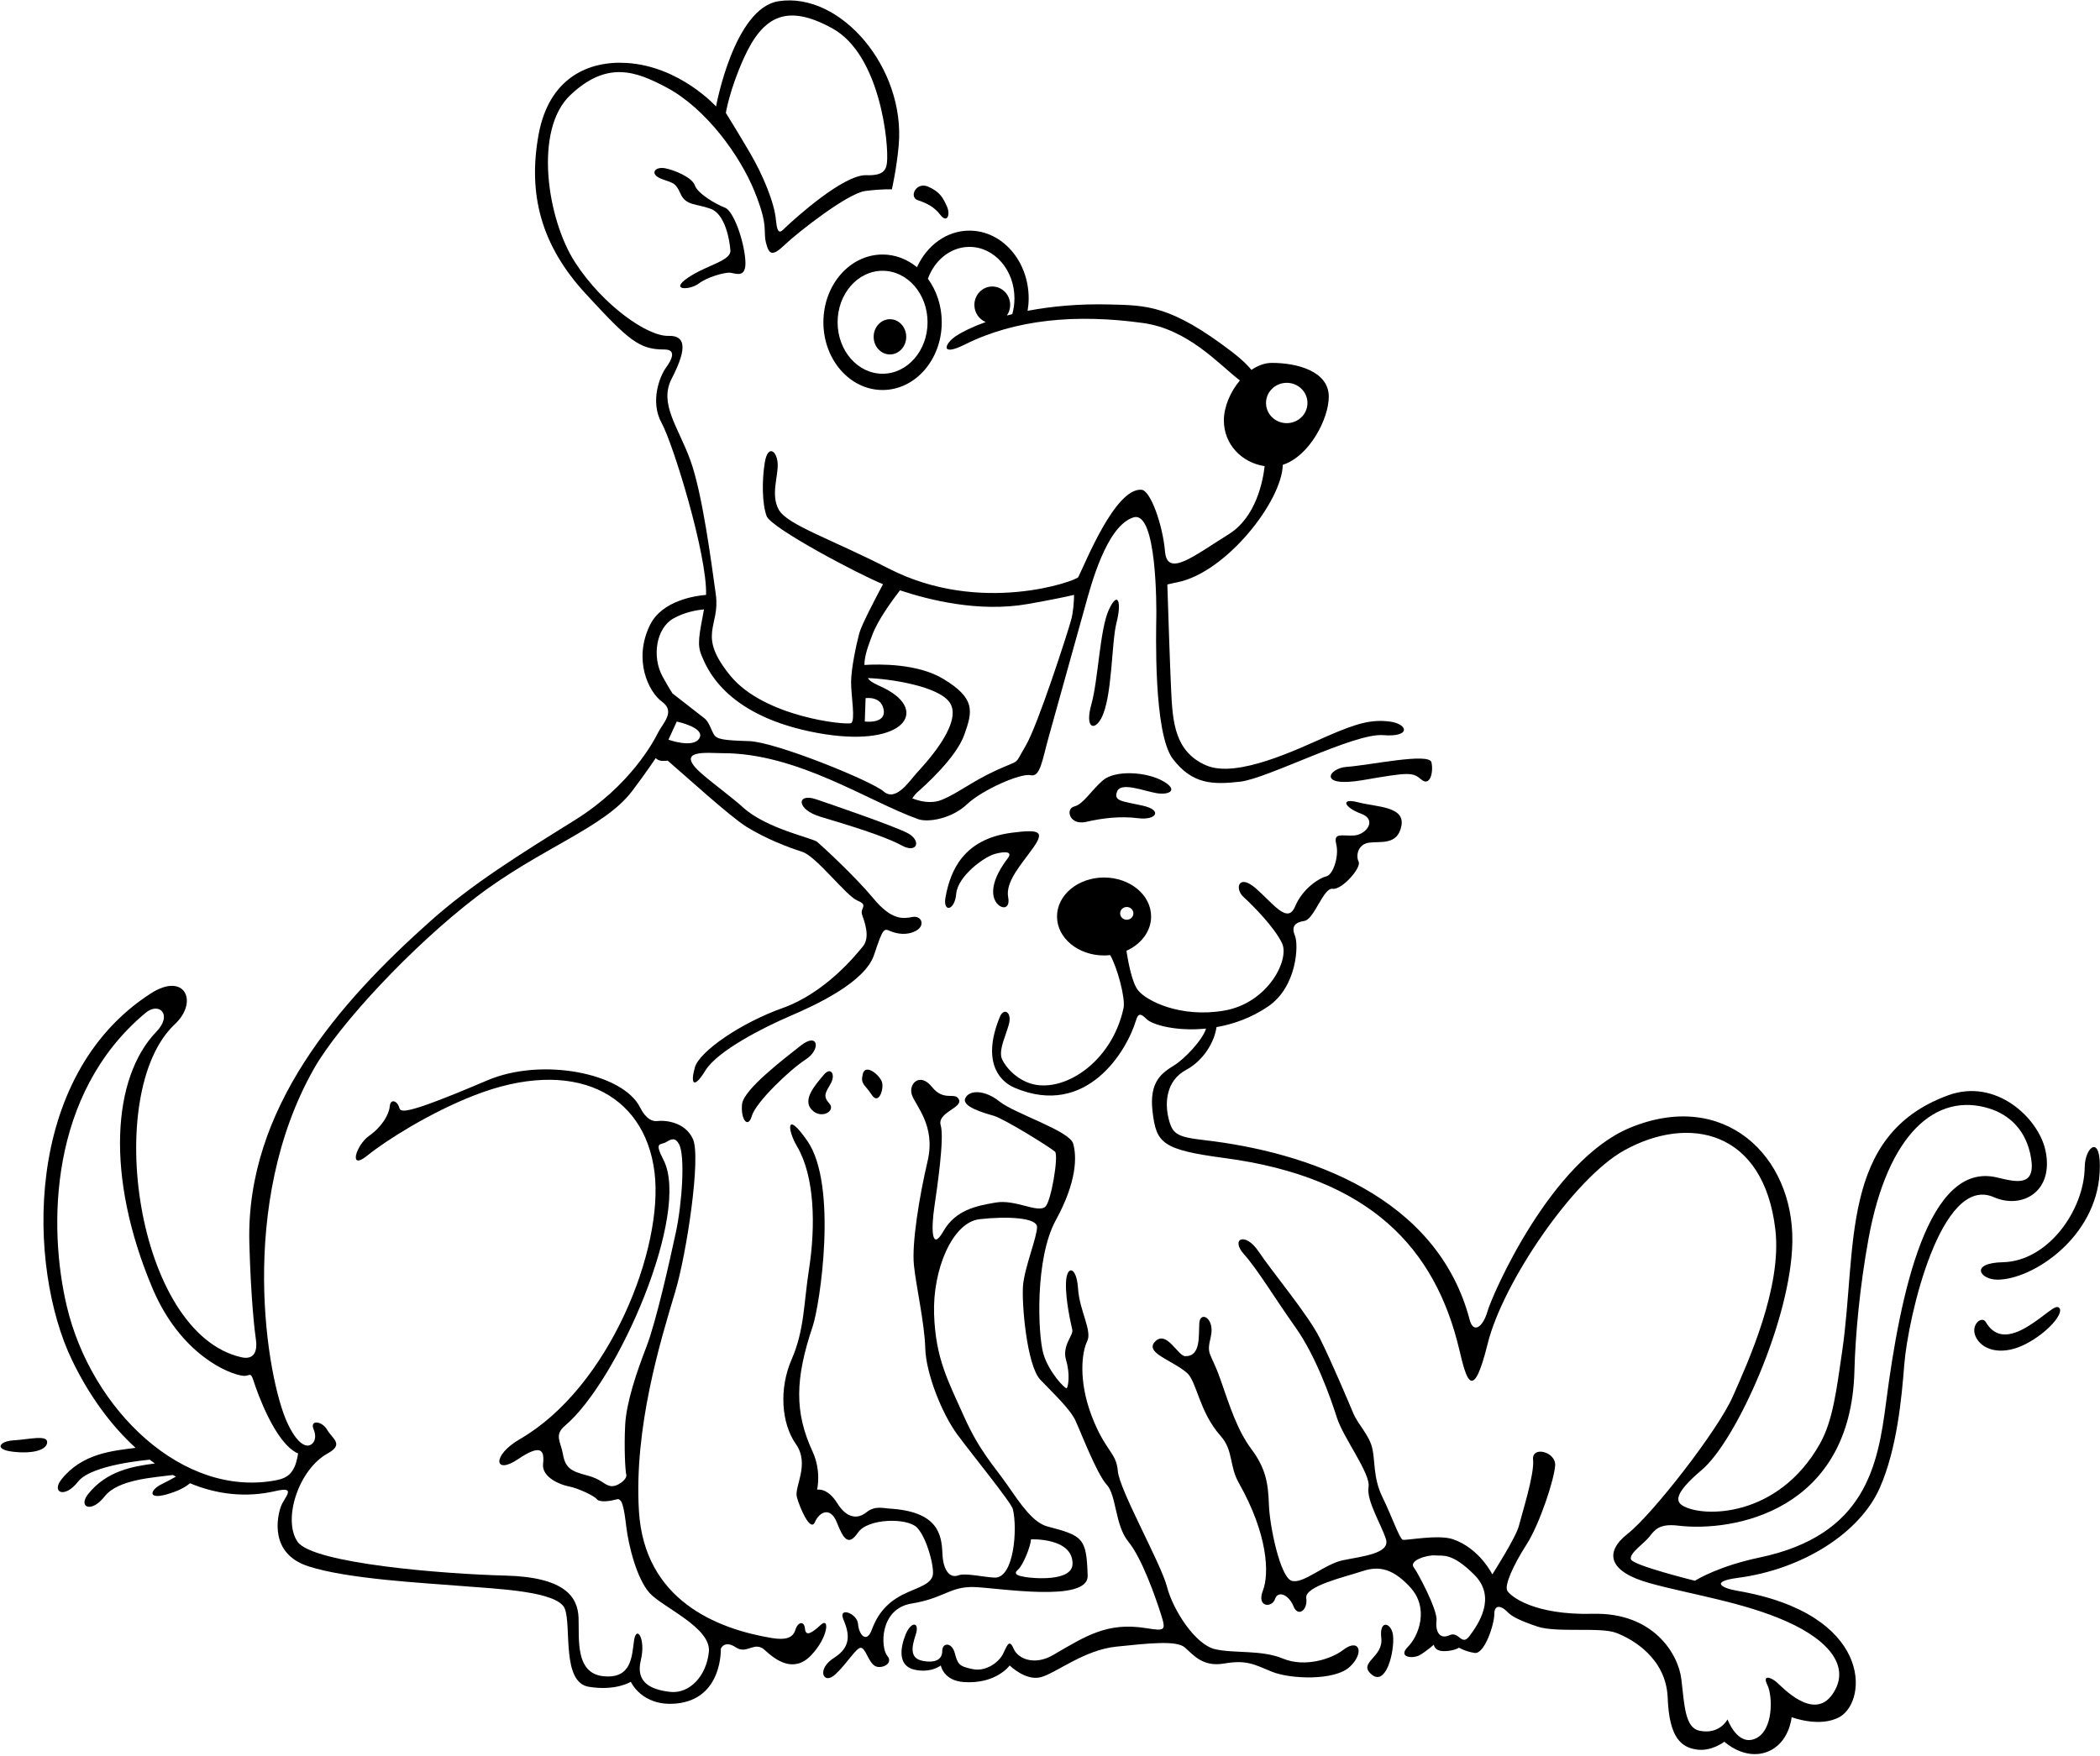 <?xml version="1.0" encoding="UTF-8"?>
<svg xmlns="http://www.w3.org/2000/svg" xmlns:xlink="http://www.w3.org/1999/xlink" width="519pt" height="434pt" viewBox="0 0 519 434" version="1.1">
<g id="surface1">
<path style=" stroke:none;fill-rule:nonzero;fill:rgb(0%,0%,0%);fill-opacity:1;" d="M 219.941 78.91 C 217.719 78.91 215.918 80.859 215.918 83.266 C 215.918 85.672 217.719 87.621 219.941 87.621 C 222.164 87.621 223.969 85.672 223.969 83.266 C 223.969 80.859 222.164 78.91 219.941 78.91 "/>
<path style=" stroke:none;fill-rule:nonzero;fill:rgb(0%,0%,0%);fill-opacity:1;" d="M 226.816 49.48 C 229.055 50.227 230.891 51.145 232.402 53.117 C 234.07 55.293 234.953 53.082 234.023 51.027 C 233.09 48.977 232.375 47.453 229.391 46.145 C 226.402 44.84 224.574 48.734 226.816 49.48 "/>
<path style=" stroke:none;fill-rule:nonzero;fill:rgb(0%,0%,0%);fill-opacity:1;" d="M 170.02 68.656 C 165.352 71.828 170.43 71.785 172.672 70.105 C 174.91 68.426 178.695 67.48 180.086 67.402 C 181.477 67.328 184.578 69.312 184.203 64.27 C 183.832 59.23 181.215 52.074 179.16 51.328 C 177.105 50.582 172.469 47.93 171.734 45.84 C 171.004 43.75 166.457 41.988 164.414 41.602 C 161.762 41.098 160.535 43.039 163.336 44.16 C 166.137 45.277 166.883 44.906 168.191 47.895 C 169.496 50.879 172.109 50.32 175.656 51.625 C 179.203 52.934 180.324 59.277 180.512 61.895 C 180.695 64.508 174.688 65.484 170.02 68.656 "/>
<path style=" stroke:none;fill-rule:nonzero;fill:rgb(0%,0%,0%);fill-opacity:1;" d="M 272.152 177.598 C 274.953 172.383 274.641 158.926 275.949 153.887 C 277.254 148.844 276.285 145.871 274.047 150.727 C 271.805 155.578 271.414 168.105 269.734 174.078 C 268.055 180.051 270.465 180.746 272.152 177.598 "/>
<path style=" stroke:none;fill-rule:nonzero;fill:rgb(0%,0%,0%);fill-opacity:1;" d="M 285.742 196.059 C 288.914 196.617 291.391 195.359 287.469 193.117 C 283.301 190.738 275.523 190.316 272.535 192.934 C 269.551 195.547 267.73 198.805 265.492 199.367 C 263.254 199.926 264.281 204.105 268.387 203.176 C 272.492 202.238 276.828 201.703 281.309 202.266 C 285.789 202.824 287.434 200.277 282.395 199.156 C 277.355 198.035 275.148 198.09 276.082 195.664 C 277.016 193.238 282.566 195.5 285.742 196.059 "/>
<path style=" stroke:none;fill-rule:nonzero;fill:rgb(0%,0%,0%);fill-opacity:1;" d="M 249.984 205.867 C 238.039 207.441 234.863 215.305 233.676 221.812 C 232.977 225.633 235.949 225.227 236.324 220.934 C 236.695 216.637 243.148 211.82 245.949 211.074 C 248.746 210.328 250.211 210.637 249.09 212.129 C 247.973 213.621 245.109 217.523 245.48 221.07 C 245.855 224.617 249.91 225.738 249.164 221.82 C 248.418 217.898 252.562 213.535 255.363 209.547 C 258.164 205.555 257.078 204.934 249.984 205.867 "/>
<path style=" stroke:none;fill-rule:nonzero;fill:rgb(0%,0%,0%);fill-opacity:1;" d="M 492.754 295.945 C 499.723 299.004 507.746 294.598 505.504 284.328 C 503.773 276.391 493.316 266.441 481.484 270.758 C 454.547 280.582 458.988 308.633 455.289 333.984 C 453.871 343.723 452.98 351.23 449.762 356.934 C 439.371 375.336 420.777 375.152 415.91 372.23 C 414.34 371.289 413.305 369.531 420.582 363.375 C 429.121 356.148 442.711 325.945 442.969 306.938 C 443.262 285.785 426.145 269.141 402.828 278.797 C 383.145 286.953 368.762 320.199 367.641 324.117 C 366.52 328.039 364.152 329.805 363.219 326.258 C 355.18 295.703 323.121 284.77 297.508 281.828 C 290.738 281.051 289.711 280.289 288.777 276.371 C 287.844 272.453 288.262 267.113 293.113 264.5 C 297.516 262.129 300.184 257.469 300.645 253.91 C 304.836 253.176 309.293 251.613 313.441 248.777 C 320.535 243.922 320.977 233.578 320.047 231.34 C 319.109 229.098 319.949 228.023 322.375 227.652 C 324.801 227.277 327.102 219.34 329.34 219.715 C 331.578 220.086 336.523 214.52 335.777 213.023 C 335.031 211.531 335.582 208.676 338.383 208.305 C 341.18 207.93 345.41 209.02 346.344 204.168 C 347.277 199.312 340.305 199.535 335.688 198.34 C 331.07 197.148 332.27 199.652 336.375 201.145 C 340.48 202.641 337.637 206.348 334.652 206.535 C 331.664 206.723 329.496 205.691 330.242 208.68 C 330.988 211.664 329.469 216.266 327.789 216.637 C 326.109 217.012 321.938 219.609 320.07 224.09 C 318.203 228.566 314.656 223.336 310.363 219.602 C 306.07 215.871 305.082 219.676 307.32 221.73 C 309.562 223.781 314.934 229.148 316.852 233.184 C 318.766 237.219 313.383 247.961 302.555 249.824 C 291.73 251.691 283.27 247.402 281.227 244.766 C 279.758 242.867 278.809 237.766 278.387 235.039 C 282.02 233.41 284.488 230.223 284.488 226.562 C 284.488 221.238 279.281 216.926 272.863 216.926 C 266.441 216.926 261.234 221.238 261.234 226.562 C 261.234 231.879 266.441 236.191 272.863 236.191 C 273.375 236.191 273.879 236.156 274.371 236.102 C 276.148 239.172 278.184 246.824 277.676 249.199 C 274.77 262.754 262.617 270.469 254.535 267.801 C 250.344 266.418 247.688 262.609 247.453 261.211 C 247.078 258.969 248.441 256.383 249.32 253.27 C 250.195 250.16 248.074 249.066 247.141 251.305 C 242.879 261.535 246.262 267 250.77 268.91 C 268.605 276.465 278.508 259.703 280.723 252.328 C 281.281 250.461 281.867 250.426 283.363 251.918 C 284.828 253.383 290.828 255.004 298.066 254.27 C 297.219 257.078 292.793 261.727 290.27 263.305 C 287.281 265.172 283.922 267.227 284.855 274.879 C 285.789 282.531 287.098 284.211 302.59 286.266 C 338.785 291.062 354.758 308.734 360.652 333.629 C 362.336 340.723 363.941 347.277 367.672 332.156 C 371.406 317.035 388.945 291.262 401.453 284.355 C 417.414 275.539 435.891 279.387 438.766 303.957 C 440.445 318.328 431.957 336.805 428.242 345.242 C 424.527 353.68 408.277 374.453 402.305 379.121 C 396.332 383.785 397.602 388.559 407.684 391.355 C 417.762 394.156 430.828 396.023 441.656 400.879 C 452.48 405.73 457.465 412.398 452.801 418.934 C 448.133 425.465 440.504 417.059 439.043 415.812 C 437.578 414.562 435.496 413.945 436.801 416.559 C 438.109 419.172 438.367 427.715 433.887 429.766 C 429.406 431.82 426.945 425.039 426.945 425.039 C 426.945 425.039 425.043 428.879 420.004 427.84 C 416.484 427.113 416.301 421.762 415.551 415.227 C 414.805 408.695 408.453 398.566 393.703 398.941 C 378.961 399.312 373.262 394.539 372.516 393.23 C 371.77 391.926 373.941 386.996 377.254 381.84 C 380.57 376.68 384.16 365.598 384.348 362.238 C 384.535 358.879 378.52 357.328 378.891 360.875 C 379.266 364.418 376.098 374.305 375.391 377.172 C 374.68 380.039 368.816 389.199 368.816 389.199 C 368.816 389.199 365.684 382.77 359.078 380.504 C 355.461 379.262 347.461 380.867 346.676 380.637 C 345.891 380.402 343.934 374.742 341.617 369.996 C 339.305 365.246 339.902 360.887 339.086 357.77 C 338.266 354.652 335.574 352.004 334.5 349.469 C 333.426 346.93 329.141 336.711 326.176 330.793 C 323.211 324.879 314.441 314.457 311.078 309.414 C 307.719 304.375 304.055 306.285 307.414 310.02 C 310.773 313.754 315.098 320.984 320.137 328.078 C 325.176 335.172 328.781 345.344 330.398 350.434 C 332.012 355.52 338.785 364.25 338.227 367.613 C 337.664 370.973 341.441 376.973 342.535 380.531 C 343.629 384.09 336.426 384.754 331.859 385.707 C 327.297 386.66 322.004 391.703 319.203 390.77 C 316.402 389.836 313.789 377.359 313.602 371.945 C 313.414 366.531 312.801 362.98 309.266 358.215 C 305.734 353.445 304.02 347.828 301.59 340.918 C 299.164 334.012 298.105 335.172 299.227 330.504 C 300.348 325.836 296.586 323.922 296.398 327.098 C 296.211 330.27 296.801 335.359 292.902 335.25 C 291.102 335.199 288.324 328.789 285.523 331.59 C 282.723 334.391 289.559 336.156 293.293 339.332 C 295.809 341.469 296.297 348.926 301.656 354.957 C 304.863 358.566 303.766 362.336 306.137 366.531 C 313.414 379.41 313.719 389.078 312.109 393.223 C 310.5 397.371 314.363 397.527 315.113 395.289 C 315.859 393.047 318.555 394.273 319.676 397.074 C 320.797 399.875 323.258 398.016 322.832 395.043 C 322.406 392.074 332.754 389.727 336.328 388.516 C 339.906 387.305 343.508 386.98 348.434 392.273 C 353.363 397.566 350.566 404.496 347.953 407.109 C 345.34 409.723 349.172 410.145 350.902 409.137 C 352.633 408.129 354.371 406.559 354.371 406.559 C 354.371 406.559 354.438 408.168 356.863 408.168 C 359.289 408.168 360.594 407.309 360.594 407.309 C 360.594 407.309 362.023 408.238 364.449 408.613 C 366.875 408.984 369.312 401.578 369.312 398.965 C 369.312 396.352 371.293 397.16 372.414 398.348 C 373.531 399.535 375.312 400.527 379.992 402.102 C 384.664 403.676 395.504 402.152 399.426 403.648 C 403.344 405.141 411.789 409.836 412.16 419.73 C 412.535 429.625 415.539 431.926 419.273 432.488 C 423.008 433.047 426.16 430.559 426.16 430.559 C 426.16 430.559 431.051 435.156 436.648 433.102 C 442.246 431.047 442.789 424.496 442.789 424.496 C 442.789 424.496 449.867 427.199 454.723 424.398 C 461.648 420.402 462.762 398.934 429.289 393.238 C 425.664 392.621 422.43 390.984 429.523 390.051 C 445.469 387.953 459.633 378.992 464.57 367.816 C 468.828 358.18 469.984 345.57 470.625 337.375 C 471.535 325.703 479.672 290.199 492.754 295.945 Z M 276.836 225.789 C 276.836 224.918 277.566 224.211 278.473 224.211 C 279.375 224.211 280.109 224.918 280.109 225.789 C 280.109 226.66 279.375 227.367 278.473 227.367 C 277.566 227.367 276.836 226.66 276.836 225.789 Z M 363.242 404.355 C 361.188 407.156 360.641 403.117 358.215 404.238 C 355.789 405.355 354.691 403.266 355.027 400.645 C 355.363 398.023 350.285 388.57 349.441 387.52 C 348.023 385.75 352.844 384.32 354.711 384.508 C 356.578 384.695 358.773 383.703 364.375 389.305 C 369.977 394.906 365.293 401.559 363.242 404.355 Z M 466.141 346.605 C 464.109 362.309 461.066 379.512 434.887 385.02 C 425.117 387.078 419.766 390.227 418.883 390.77 C 418.883 390.77 403.648 386.996 403.09 385.504 C 402.531 384.012 406.336 381.555 407.645 379.875 C 408.949 378.195 410.062 376.586 414.73 377.145 C 428.426 378.789 457.441 373.574 458.309 338.871 C 458.527 330.176 459.617 318.105 461.801 306.156 C 466.531 280.281 478.465 269.852 491.723 274.051 C 496.434 275.543 500.855 279.262 501.98 286.387 C 503.102 293.48 498.242 292.195 493.504 291.066 C 476.484 287.02 469.633 319.641 466.141 346.605 "/>
<path style=" stroke:none;fill-rule:nonzero;fill:rgb(0%,0%,0%);fill-opacity:1;" d="M 500.621 328.211 C 495.77 331.008 492.734 330.141 490.781 326.824 C 489.754 325.074 486.641 327.703 488.508 330.879 C 490.375 334.051 495.23 335.043 500.645 332.242 C 506.059 329.441 509.914 324.867 509.02 323.441 C 508.121 322.016 505.477 325.41 500.621 328.211 "/>
<path style=" stroke:none;fill-rule:nonzero;fill:rgb(0%,0%,0%);fill-opacity:1;" d="M 515.227 288.461 C 515.094 299.266 506.066 311.781 495.043 312.023 C 486.641 312.211 489.348 316.363 493.688 316.34 C 502.406 316.297 518.004 305.953 518.914 289.922 C 519.473 280.031 515.289 283.406 515.227 288.461 "/>
<path style=" stroke:none;fill-rule:nonzero;fill:rgb(0%,0%,0%);fill-opacity:1;" d="M 341.375 404.938 C 341.934 409.789 335.441 410.957 338.988 413.945 C 342.535 416.93 344.656 408.395 344.289 404.379 C 344 401.191 340.816 400.086 341.375 404.938 "/>
<path style=" stroke:none;fill-rule:nonzero;fill:rgb(0%,0%,0%);fill-opacity:1;" d="M 331.922 407.895 C 329.082 410.098 322.504 412.258 317.094 410.02 C 311.68 407.777 305.129 408.801 300.273 407.68 C 295.422 406.559 289.902 398.035 288.41 392.246 C 286.914 386.461 276.637 368.309 276.262 363.641 C 275.887 358.973 273.172 358.832 269.812 350.055 C 266.453 341.281 267.379 334.195 268.684 331.582 C 269.988 328.969 266.801 324.113 266.43 318.512 C 266.055 312.914 263.59 312.715 263.449 317.102 C 263.312 321.488 264.688 327.254 265.008 328.699 C 265.332 330.148 262.402 332.57 263.48 336.246 C 264.559 339.922 263.949 342.824 263.652 343.168 C 263.352 343.512 259.141 339.211 257.832 334.543 C 256.527 329.875 255.715 311.152 260.938 301.633 C 266.164 292.113 266.152 285.863 265.219 282.688 C 264.285 279.516 250.758 275.285 247.023 272.301 C 243.289 269.312 239.496 269.434 238.562 271.488 C 237.629 273.539 242.973 275.074 245.586 275.82 C 248.199 276.566 259.785 283.777 260.738 284.703 C 261.691 285.629 259.758 297.227 258.297 298.352 C 256.297 299.891 250.988 296.449 246.098 297.273 C 241.211 298.094 236.137 299.145 233.148 304.371 C 230.164 309.598 230.156 303.637 230.891 298.555 C 231.629 293.473 233.426 281.355 232.492 278.184 C 231.559 275.012 237.93 273.879 236.996 271.824 C 236.062 269.77 233.336 272.453 230.348 268.719 C 227.363 264.984 224.488 267.883 225.348 270.594 C 226.207 273.301 231.312 278.195 229.262 286.969 C 227.207 295.742 225.309 307.359 225.871 312.77 C 226.43 318.184 228.484 326.957 228.672 333.305 C 228.855 339.652 232.879 349.609 236.613 354.648 C 240.348 359.691 249.926 371.438 250.324 373.07 C 251.504 377.918 250.613 390.184 245.805 389.992 C 243.141 389.887 238.512 388.766 236.797 389.445 C 235.078 390.121 233.109 388.754 232.91 384.031 C 232.715 379.312 231.84 373.656 219.848 372.934 C 218.281 372.84 216.188 372.164 214.137 373.844 C 212.082 375.523 209.34 375.504 206.91 371.582 C 204.484 367.664 201.938 368.258 201.938 368.258 C 201.938 368.258 203.059 363.68 200.82 358.828 C 196.336 349.109 196.473 340.879 200.859 327.855 C 202.629 322.602 207.113 293.031 199.555 282.082 C 194.141 274.242 194.562 279.301 196.988 283.406 C 201.316 290.727 201.633 302.898 199.922 313.891 C 198.617 322.289 198.816 328.773 195.645 336.055 C 192.469 343.336 193.129 351.902 196.676 356.945 C 200.223 361.984 196.254 367.52 196.938 370.078 C 197.617 372.637 200.273 378.848 201.395 376.281 C 202.512 373.711 205.23 372.367 206.82 376.352 C 208.41 380.34 209.629 382.398 212.055 378.852 C 214.484 375.305 224.176 375.164 226.602 377.59 C 229.027 380.016 231.035 387.598 230.5 389.535 C 229.965 391.477 227.383 392.297 224.449 393.566 C 220.324 395.355 217.281 397.934 215.461 402.871 C 214.156 406.418 212.242 404.051 212.055 401.438 C 211.871 398.824 207.074 397.086 208.43 400.312 C 209.785 403.539 210.637 407.004 206.156 409.805 C 201.68 412.605 203.461 416.672 206.418 413.941 C 209.379 411.207 211.684 407.156 212.805 407.344 C 213.922 407.531 214.559 410.594 216.051 411.711 C 217.543 412.832 220.98 411.332 219.301 409.359 C 217.617 407.391 217.281 397.703 225.309 396.398 C 233.336 395.09 234.781 392.141 240.758 392.328 C 246.73 392.516 268.988 396.285 268.805 389.535 C 268.543 380.168 267.598 379.645 258.91 377.359 C 255.363 376.426 252.426 372.105 249.066 367.25 C 245.707 362.398 242.148 358.887 238.227 350.113 C 234.309 341.34 231.223 335.871 230.852 324.859 C 230.477 313.844 235.391 302.133 242.109 301.387 C 248.828 300.637 256.223 300.969 256.297 303.289 C 256.371 305.609 253.203 313.336 252.836 317.77 C 252.469 322.199 253.762 337.57 257.121 341.086 C 260.48 344.602 264.457 348.324 265.766 351.125 C 267.07 353.922 271.094 364.418 273.523 367.031 C 275.949 369.645 275.523 377.031 278.883 381.137 C 282.242 385.242 285.602 394.906 286.91 399.012 C 288.215 403.117 287.984 403.238 283.32 402.492 C 273.719 400.957 268.594 404.27 260.238 409.145 C 255.758 411.758 251.621 410.164 250.5 407.551 C 249.383 404.938 248.867 406.926 247.859 408.91 C 246.848 410.898 243.715 413.301 240.387 412.613 C 237.062 411.926 236.719 411.469 235.973 408.668 C 235.227 405.867 232.871 406.055 232.871 408.105 C 232.871 410.16 231.32 411.152 228.148 410.594 C 224.973 410.031 225.16 407.555 226.281 404.195 C 227.402 400.832 225.172 400.719 223.816 404.051 C 222.461 407.383 221.863 411.809 225.969 412.742 C 230.074 413.676 232.516 411.711 232.516 411.711 C 232.516 411.711 233.156 415.461 238.188 415.812 C 246.215 416.371 249.539 411.711 249.539 411.711 C 249.539 411.711 253.422 415.559 257.156 414.625 C 260.887 413.691 267.867 407.883 275.848 407.059 C 283.828 406.234 290.707 405.473 292.781 407.227 C 294.852 408.984 297.129 412.164 302.543 411.23 C 307.957 410.297 309.816 411.371 314.297 413.234 C 318.777 415.102 329.887 415.559 333.621 412.016 C 337.355 408.469 335.871 404.828 331.922 407.895 Z M 251.535 388.09 C 252.844 386.973 254.711 382.305 254.805 380.531 C 254.805 380.531 265.164 380.066 265.07 386.598 C 265.004 391.094 255.176 390.145 253.496 389.863 C 251.816 389.586 250.23 389.211 251.535 388.09 "/>
<path style=" stroke:none;fill-rule:nonzero;fill:rgb(0%,0%,0%);fill-opacity:1;" d="M 201.605 197.559 C 196.852 195.98 196.703 200.121 202.863 201.941 C 209.023 203.762 218.684 206.699 222.738 208.945 C 226.797 211.191 227.781 207.746 224.281 205.93 C 220.781 204.109 204.098 198.387 201.605 197.559 "/>
<path style=" stroke:none;fill-rule:nonzero;fill:rgb(0%,0%,0%);fill-opacity:1;" d="M 336.859 192.844 C 348.199 190.883 349.105 190.848 351.262 192.699 C 353.418 194.547 354.328 190.887 353.77 188.438 C 353.215 185.988 338.457 189.188 332.785 189.578 C 328.301 189.891 325.52 194.805 336.859 192.844 "/>
<path style=" stroke:none;fill-rule:nonzero;fill:rgb(0%,0%,0%);fill-opacity:1;" d="M 197.914 258.465 C 193.797 261.719 183.824 269.277 183.402 272.918 C 182.984 276.559 184.832 279.215 185.812 275.855 C 186.789 272.496 195.16 264.457 199.078 261.938 C 203 259.414 202.207 255.07 197.914 258.465 "/>
<path style=" stroke:none;fill-rule:nonzero;fill:rgb(0%,0%,0%);fill-opacity:1;" d="M 203.605 265.68 C 201.5 268.195 198.227 271.809 200.605 274.328 C 202.988 276.848 206.645 274.598 204.965 272.777 C 203.281 270.957 204.055 270.074 205.316 267.836 C 206.574 265.598 205.324 263.621 203.605 265.68 "/>
<path style=" stroke:none;fill-rule:nonzero;fill:rgb(0%,0%,0%);fill-opacity:1;" d="M 213.25 265.441 C 212.578 268.043 213.695 267.984 215.445 270.645 C 217.199 273.301 218.52 269.129 217.961 267.445 C 217.398 265.766 213.922 262.852 213.25 265.441 "/>
<path style=" stroke:none;fill-rule:nonzero;fill:rgb(0%,0%,0%);fill-opacity:1;" d="M 3.176 356.078 C 0.004 356.266 -1.723 358.328 3.316 358.887 C 8.355 359.445 11.652 358.363 11.652 356.496 C 11.652 354.629 7.094 355.848 3.176 356.078 "/>
<path style=" stroke:none;fill-rule:nonzero;fill:rgb(0%,0%,0%);fill-opacity:1;" d="M 202.867 401.656 C 200.664 403.68 199.129 404.68 198.941 402.625 C 198.754 400.57 197.168 400.922 196.562 402.93 C 195.957 404.938 194.09 405.484 190.73 404.926 C 176.992 402.637 159.23 395.484 157.906 373.504 C 156.664 352.902 163.188 331.617 166.883 319.305 C 169.684 309.973 173.305 286.047 171.25 281.566 C 169.199 277.09 163.895 276.93 162.59 277.117 C 161.281 277.305 159.66 276.707 158.168 273.723 C 153.945 265.277 133.938 261.316 120.445 267.066 C 98.328 276.496 98.996 274.844 98.586 273.547 C 98.176 272.246 96.512 271.449 96.324 273.504 C 96.137 275.559 94.363 278.574 91.188 280.812 C 88.016 283.055 86.02 289.504 90.723 285.703 C 95.426 281.902 106.215 275.066 117.23 270.77 C 141.645 261.254 159.297 270.09 161.758 289.766 C 164.094 308.473 150.703 342.895 128.516 355.738 C 121.422 359.848 122.176 364.676 127.961 360.754 C 133.746 356.836 134.59 358.504 134.215 361.863 C 133.844 365.223 138.516 367.066 140.59 367.449 C 142.664 367.832 146.762 369.676 147.508 370.609 C 148.254 371.539 151.156 371.008 152.465 370.633 C 153.77 370.258 154.227 372.773 154.785 377.441 C 155.348 382.105 157.363 390.238 160.535 393.785 C 163.711 397.332 175.754 402.316 175.195 408.289 C 174.637 414.262 170.43 418.797 165.578 418.238 C 160.723 417.676 157.062 415.855 158.371 410.441 C 159.676 405.027 157.262 401.609 156.703 405.531 C 156.141 409.449 156.133 415.09 149.102 414.367 C 142.074 413.648 143.176 404.984 142.988 399.945 C 142.805 394.906 139.816 389.863 124.883 389.492 C 109.949 389.117 77.273 386.539 73.539 381.125 C 69.805 375.711 73.742 363.285 80.98 359.297 C 85.125 357.012 82.137 355.695 80.867 353.465 C 79.598 351.23 76.539 350.98 77.473 353.219 C 78.406 355.461 77.621 356.906 76.5 357.281 C 75.379 357.652 73.312 356.742 70.969 351.641 C 65.988 340.785 58.512 297.727 77.645 264.094 C 83.805 253.27 101.82 233.895 117.688 221.762 C 133.555 209.629 149.332 204.688 156.238 195.539 C 158.328 192.77 160.316 189.988 162.062 187.406 C 162.645 188.027 163.406 188.211 165.023 188.043 C 168.793 191.246 180.402 201.863 184.523 204.41 C 189.277 207.344 194.695 209.441 198.242 210.562 C 201.789 211.68 209.137 221.523 211.938 222.645 C 214.734 223.766 212.496 224.434 213.059 226.113 C 213.617 227.793 215.164 231.633 213.25 233.969 C 211.336 236.305 203.902 245.441 193.449 249.176 C 182.996 252.906 172.855 259.945 171.734 263.863 C 170.617 267.785 171.363 269.465 174.352 264.609 C 177.336 259.758 188.723 253.973 195.258 251.172 C 201.789 248.371 213.77 242.789 216.012 236.07 C 218.254 229.352 218.414 229.48 220.031 230.172 C 221.645 230.863 224.254 231.336 226.492 230.027 C 228.734 228.719 227.754 226.238 225.449 226.691 C 223.148 227.141 220.328 227.5 215.848 222.086 C 211.367 216.676 203.059 209.031 201.938 208.098 C 200.82 207.164 189.492 204.883 183.703 199.652 C 180.688 196.93 176.398 193.852 173.434 191.262 C 166.32 185.051 175.152 186.199 178.457 186.188 C 197.098 186.117 214.57 198.109 226.914 202.496 C 229.414 203.387 235.258 202.363 238.992 198.816 C 242.723 195.27 252.266 191.074 254.691 191.633 C 257.117 192.191 257.543 187.996 259.223 182.023 C 260.484 177.539 265.664 158.918 268.176 149.898 C 269.574 144.875 273.414 130.016 280.113 127.906 C 285.988 126.055 285.801 150.574 285.777 152.379 C 285.742 155.633 285.004 181.254 289.859 187.602 C 294.711 193.945 299.758 193.984 306.477 193.238 C 313.195 192.492 334.695 181.172 341.789 181.73 C 348.883 182.293 347.949 178.934 343.469 178.371 C 338.988 177.812 335.441 178.746 328.16 181.918 C 320.883 185.094 305.715 192.547 298.059 189.188 C 290.406 185.828 289.809 178.695 289.438 170.672 C 289.148 164.527 288.695 150.664 288.5 144.488 C 289.137 144.332 289.938 144.148 290.961 143.945 C 303.047 141.527 316.84 123.895 317.031 114.906 C 323.648 112.758 328.398 103.492 328.398 98.059 C 328.398 91.754 320.559 89.707 314.348 89.707 C 312.574 89.707 310.852 90.367 309.285 91.438 C 308.277 90.195 306.73 88.703 304.504 87 C 289.285 75.363 283.352 75.508 274.402 75.27 C 266.547 75.059 259.699 75.742 253.961 76.84 C 254.129 75.84 254.227 74.812 254.227 73.758 C 254.227 64.508 247.676 57.012 239.602 57.012 C 233.949 57.012 229.059 60.684 226.621 66.055 C 224.223 64.09 221.297 62.918 218.121 62.918 C 210.047 62.918 203.496 70.414 203.496 79.664 C 203.496 88.91 210.047 96.41 218.121 96.41 C 226.199 96.41 232.746 88.91 232.746 79.664 C 232.746 75.566 231.461 71.82 229.324 68.91 C 230.992 64.285 234.961 61.031 239.602 61.031 C 245.738 61.031 250.715 66.727 250.715 73.758 C 250.715 75.117 250.523 76.426 250.18 77.656 C 249.723 77.77 249.281 77.883 248.844 77.996 C 249.352 77.258 249.656 76.355 249.656 75.379 C 249.656 72.863 247.68 70.824 245.234 70.824 C 242.793 70.824 240.812 72.863 240.812 75.379 C 240.812 77.305 241.977 78.941 243.617 79.605 C 240.312 80.793 237.809 82.043 236.211 83.105 C 233.438 84.949 232.262 88.258 238.422 85.18 C 250.879 78.953 265.914 77.543 282.523 79.855 C 293.582 81.395 301.145 89.938 306.184 93.859 C 306.27 93.926 306.352 93.984 306.434 94.047 C 304.047 96.871 302.469 100.621 302.469 103.938 C 302.469 109.844 306.895 114.383 312.547 115.234 C 312.148 118.762 310.477 127.84 303.68 132.059 C 295.145 137.355 288.484 142.867 287.926 136.332 C 287.367 129.801 284.371 121.262 282.129 121.074 C 275.609 120.531 268.203 139.32 266.48 142.676 C 266.027 143.559 242.371 152.223 219.637 140.547 C 205.488 133.281 194.516 129.73 192.465 125.996 C 190.41 122.262 192.383 117.75 192.195 114.578 C 192.008 111.402 189.762 109.832 189.016 114.312 C 188.27 118.793 188.352 124.602 189.469 127.586 C 190.578 130.547 212.441 142.105 218.234 144.414 C 216.516 147.621 212.922 154.461 212.355 156.578 C 211.609 159.379 210.34 165.367 210.34 168.672 C 210.34 171.977 211.461 178.191 210.34 178.754 C 209.219 179.312 188.926 177.328 180.523 167.062 C 172.125 156.797 178.031 154.992 176.91 146.965 C 175.789 138.938 173.594 121.957 170.605 113.742 C 167.617 105.531 162.812 99.793 165.988 93.633 C 169.16 87.473 170.258 82.867 165.164 83.027 C 160.07 83.188 149.047 75.52 142.141 64.879 C 135.234 54.238 131.844 32.117 140.941 23.516 C 150.043 14.914 157.133 17.605 164.645 21.574 C 174.535 26.801 182.938 38.559 186.484 47.332 C 190.031 56.105 188.551 56.977 189.297 59.965 C 190.043 62.953 190.816 63.52 194.023 60.453 C 197.23 57.383 209.516 47.777 213.809 47.219 C 218.102 46.66 220.418 46.816 220.418 46.816 C 220.418 46.816 221.605 41.648 222.109 35.93 C 223.793 16.836 207.816 -2.027 192.457 0.293 C 181.395 1.965 176.965 26.32 176.965 26.32 C 176.965 26.32 168.004 16.348 154.82 15.559 C 145.488 15 135.66 19.188 133.098 33.332 C 130.426 48.047 133.754 60.664 144.684 72.543 C 155.496 84.293 158.008 86.398 164.215 86.398 C 167.203 86.398 166.102 88.82 164.605 90.871 C 163.113 92.926 160.547 99.184 163.531 104.598 C 166.348 109.699 174.789 137.086 174.5 147.059 C 171.918 147.27 163.641 148.414 160.648 154.488 C 156.43 163.066 160.273 171.062 163.637 173.488 C 166.996 175.914 163.809 178.773 162.688 181.016 C 161.566 183.254 155.809 194.18 142.07 202.734 C 128.332 211.293 116.672 218.504 106.215 227.84 C 83.953 247.719 60.711 273.98 61.625 307.312 C 62 320.938 62.914 328.984 63.25 331.18 C 63.59 333.379 63.195 336.312 59.691 335.527 C 33.562 329.676 25.312 269.977 43.195 253.211 C 49.168 247.609 45.66 240.172 37.262 245.586 C 5.473 266.07 6.844 313.363 17.738 336.105 C 21.887 344.77 27.289 352.242 33.508 357.914 C 27.723 358.668 20.344 359.277 15.207 365.688 C 12.633 368.906 15.922 370.574 19.281 366.277 C 22.645 361.984 36.785 360.891 36.996 360.836 C 37.418 361.16 37.84 361.477 38.27 361.781 C 32.82 362.488 26.402 363.566 21.797 369.32 C 19.223 372.539 22.512 374.203 25.871 369.91 C 29.203 365.656 38.16 365.25 42.727 364.625 C 42.977 364.766 43.227 364.891 43.48 365.023 C 42.375 365.629 41.176 366.312 40 366.871 C 37.129 368.234 36.305 370.793 41.184 369.422 C 43.812 368.684 45.785 367.691 46.945 366.664 C 53.645 369.453 60.812 370.281 68.098 368.594 C 73.547 367.332 70.258 370.078 69.406 372.461 C 68.551 374.844 66.457 384.012 76.164 387.184 C 85.871 390.355 104.711 391.301 113.625 392.035 C 122.535 392.77 137.934 393.281 139.602 397.711 C 141.27 402.145 138.77 415.855 145.492 416.977 C 152.211 418.094 155.906 415.742 155.906 415.742 C 155.906 415.742 158.605 421.875 167.023 421.129 C 178.645 420.105 178.148 407.551 178.148 407.551 C 178.148 407.551 179.039 405.363 181.84 407.227 C 184.637 409.094 186.43 405.508 189.043 407.934 C 191.656 410.363 196.141 413.707 200.434 409.227 C 204.727 404.75 205.07 399.633 202.867 401.656 Z M 150.777 367.336 C 149.066 366.941 148.68 365.637 144.891 364.672 C 141.102 363.711 139.703 362.781 139.145 359.559 C 138.586 356.34 136.875 354.781 139.641 352.438 C 152.867 341.227 170.719 299.816 163.973 286.719 C 161.59 282.102 163.234 283.168 164.637 282.328 C 166.035 281.488 166.871 281.184 167.789 282.789 C 169.398 285.621 168.562 297.559 167.023 304.699 C 165.484 311.84 162.137 326.805 159.742 332.977 C 157.352 339.152 154.781 346.699 154.504 352.301 C 154.223 357.898 154.508 363.441 154.785 364.559 C 155.066 365.68 152.484 367.73 150.777 367.336 Z M 218.121 92.391 C 211.984 92.391 207.008 86.691 207.008 79.664 C 207.008 72.637 211.984 66.938 218.121 66.938 C 224.262 66.938 229.238 72.637 229.238 79.664 C 229.238 86.691 224.262 92.391 218.121 92.391 Z M 318.008 94.637 C 320.836 94.637 323.129 96.867 323.129 99.621 C 323.129 102.375 320.836 104.605 318.008 104.605 C 315.18 104.605 312.887 102.375 312.887 99.621 C 312.887 96.867 315.18 94.637 318.008 94.637 Z M 183.871 14.293 C 188.605 3.855 194.512 0.852 205.711 7.012 C 217.609 13.559 219.719 35.754 219.203 40.246 C 218.984 42.164 218.156 43.445 214.102 43.309 C 208.5 43.121 196.594 53.895 194.191 56.16 C 193.172 57.125 192.137 58.664 191.766 54.371 C 191.391 50.078 188.535 43.227 185.363 37.812 C 182.191 32.398 179.391 27.918 179.391 27.918 C 179.391 27.918 180.273 22.223 183.871 14.293 Z M 172.855 182.48 C 171.363 185.094 165.203 182.852 165.203 182.852 L 167.258 178.371 C 167.258 178.371 174.352 179.863 172.855 182.48 Z M 215.602 156.914 C 216.949 153.273 220.531 148.375 222.422 145.93 C 229.598 148.32 241.996 151.438 254.016 149.312 C 259.676 148.312 263.223 147.578 265.449 147.055 C 265.422 148.719 265.273 151.285 264.695 153.359 C 263.762 156.719 256.48 179.305 253.496 184.344 C 250.508 189.387 252.504 187.57 246.344 190.371 C 240.184 193.172 236.859 196.043 232.754 197.723 C 230.059 198.824 227.145 198.027 225.449 197.348 C 225.871 196.805 226.242 196.277 226.652 195.91 C 228.332 194.418 236.27 187.406 238.324 181.621 C 240.379 175.836 241.16 172.68 233.133 167.828 C 226.809 164.004 217.352 164.148 213.629 164.383 C 213.641 161.906 214.754 159.199 215.602 156.914 Z M 213.922 172.586 C 213.922 172.586 217.844 171.957 218.402 175.504 C 218.965 179.051 213.73 178.359 213.73 178.359 Z M 163.711 167.172 C 161.098 162.32 162.141 155.309 166.434 152.883 C 169.18 151.328 172.176 150.812 173.984 150.645 C 172.746 157.234 172.254 159.371 173.406 162.082 C 174.664 165.047 178.957 176.355 200.234 180.836 C 221.516 185.312 229.051 177.148 220.652 171.359 C 217.848 169.43 215.477 169.129 214.48 167.629 C 219.266 167.738 232.359 169.523 234.883 173.941 C 237.867 179.168 228.148 189.316 226.469 191.184 C 224.785 193.051 221.391 198.277 218.402 195.664 C 215.414 193.051 191.66 183.395 185.129 183.207 C 178.598 183.02 177.105 182.738 176.395 181.5 C 175.688 180.262 175.215 178.434 174.094 177.566 C 173.262 176.926 168.562 173.258 166.195 171.41 C 165.484 170.289 164.648 168.91 163.711 167.172 Z M 68.465 365.879 C 45.242 370.523 22.551 348.488 16.504 322.902 C 11.902 303.438 12.012 270.355 35.984 250.379 C 39.344 247.578 42.715 250.836 38.656 255.035 C 27.754 266.312 25.984 290.715 37.664 318.418 C 44.582 334.824 56.609 339.789 60.203 340.117 C 61.742 340.258 61.883 338.859 62.723 341.52 C 63.562 344.176 68.07 356.918 73.668 359.301 C 73.668 359.301 73.387 361.391 72.746 362.699 C 72.102 364.012 71.262 365.316 68.465 365.879 "/>
</g>
</svg>
